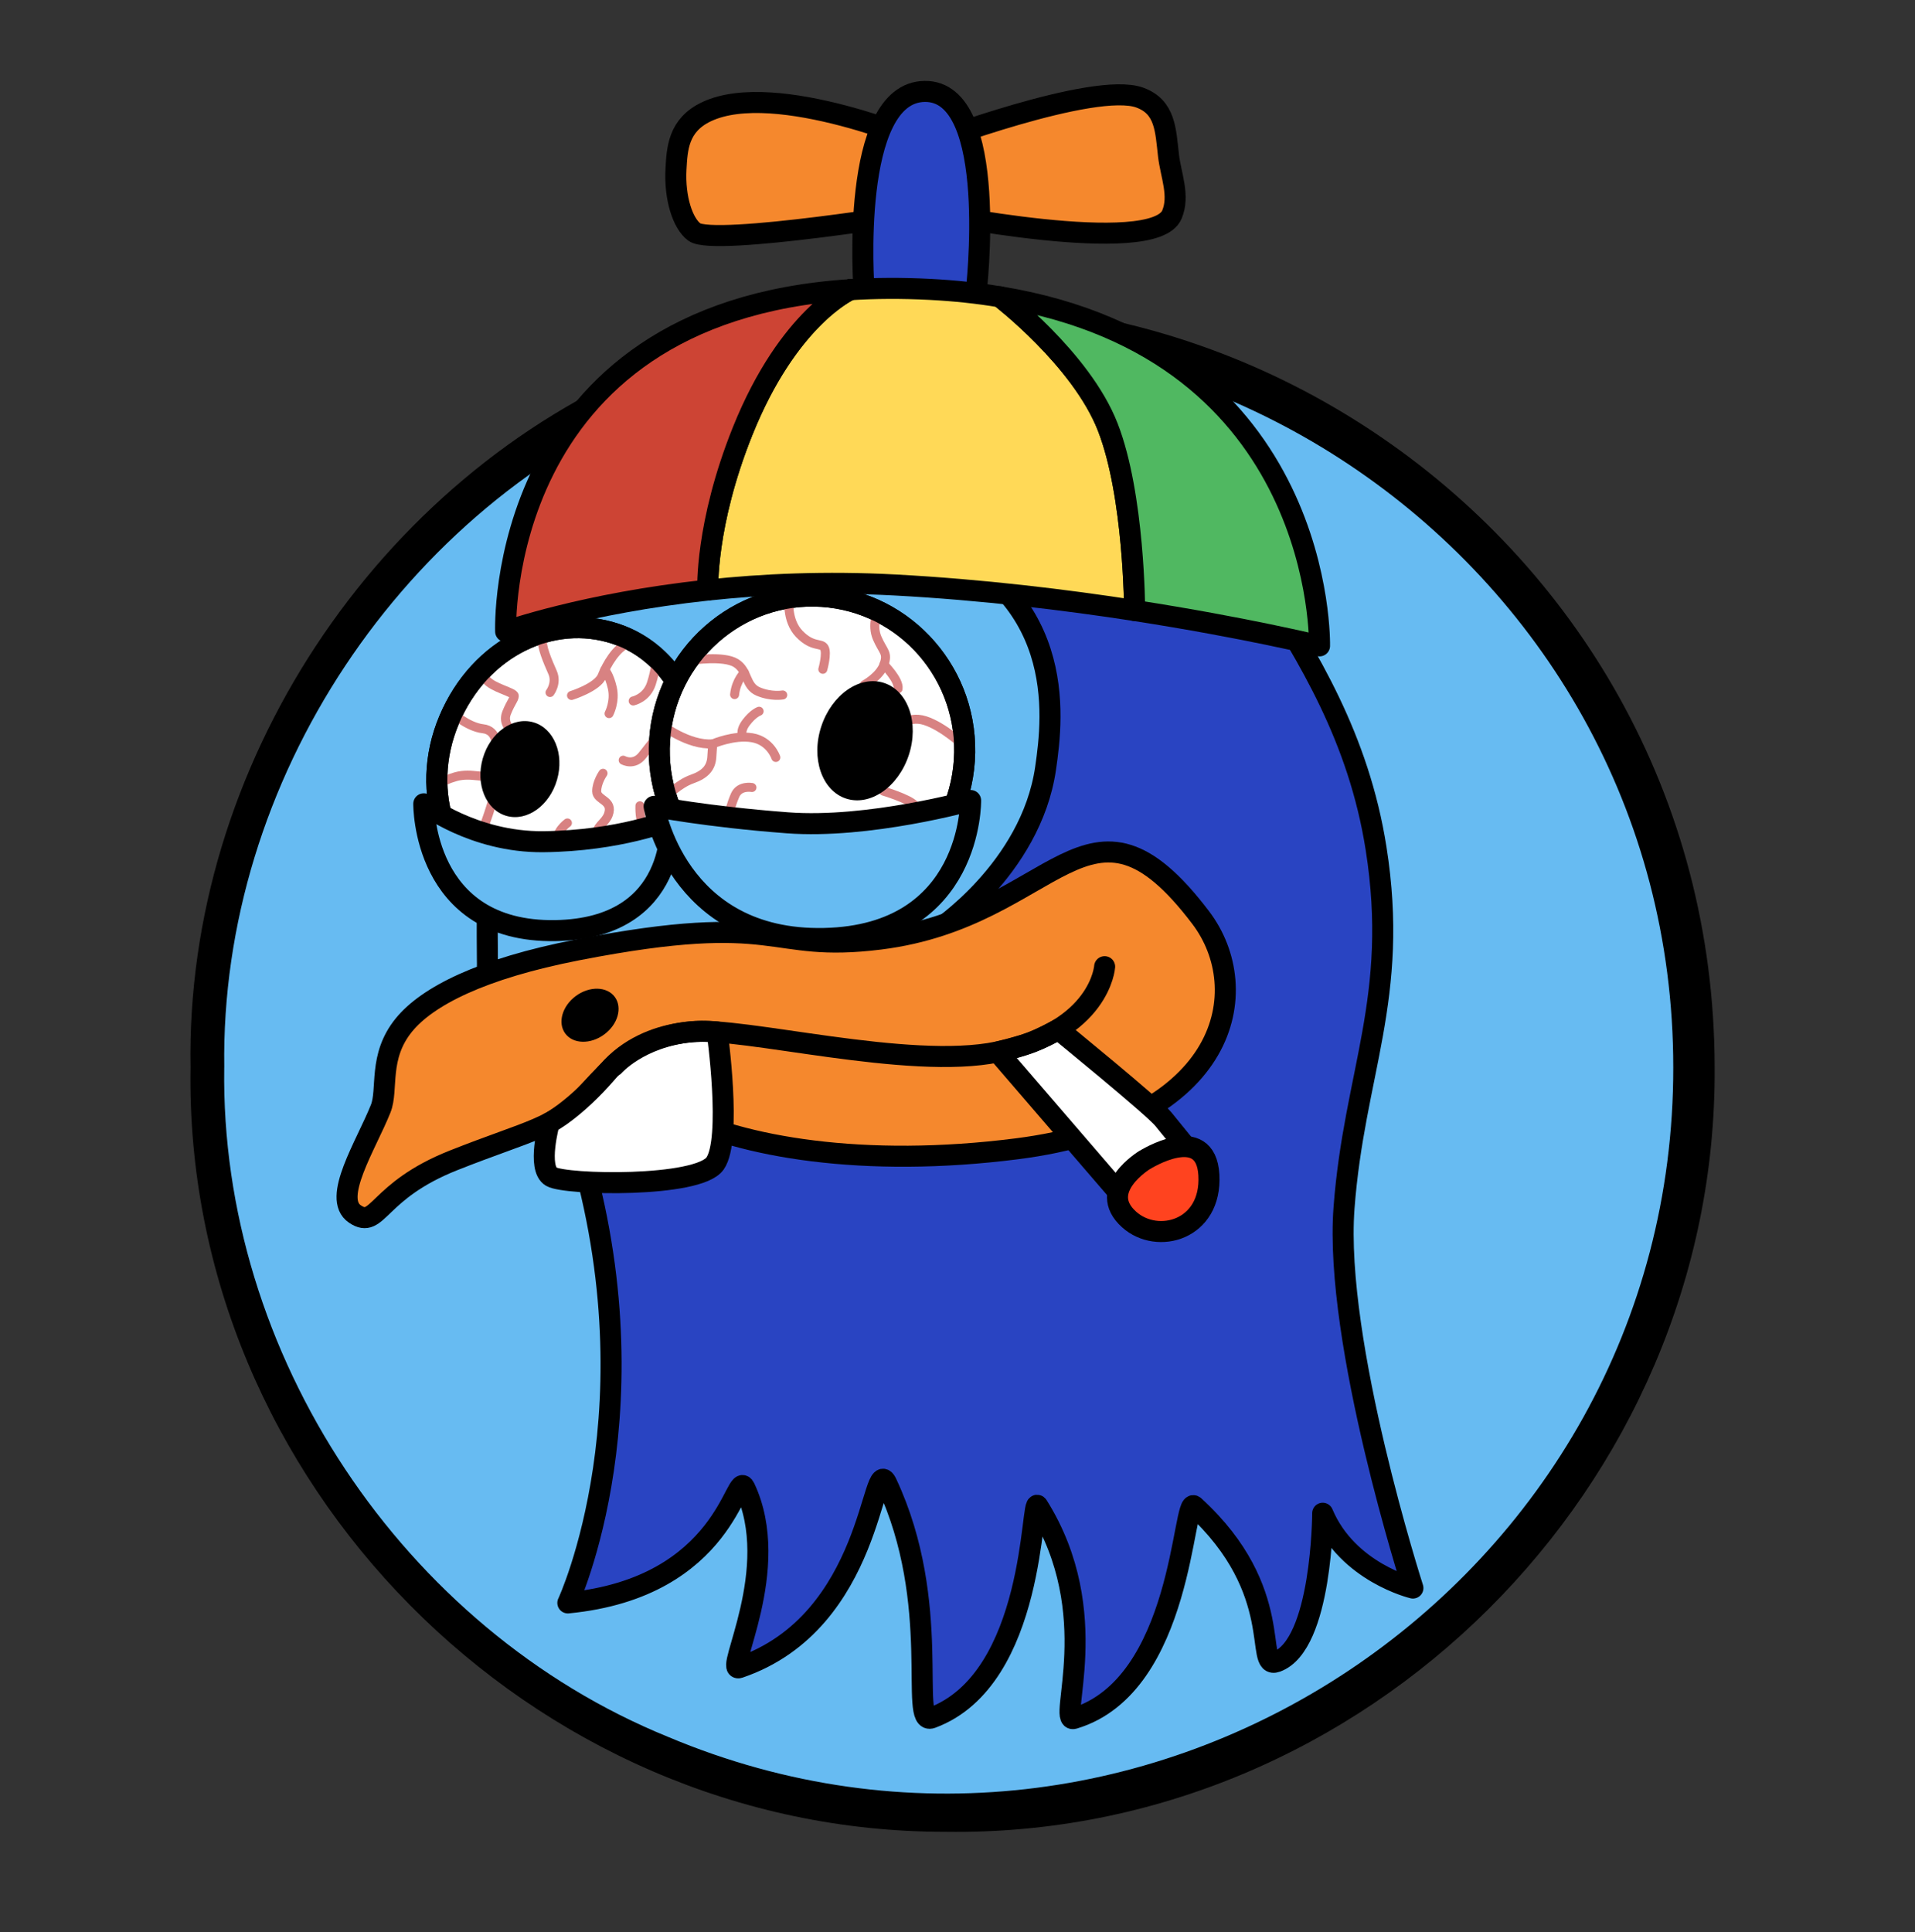 <svg width="112" height="113" viewBox="0 0 112 113" fill="none" xmlns="http://www.w3.org/2000/svg">
<rect x="0" y="0" width="112" height="113" fill="#333333" stroke="none"/>
<g clip-path="url(#clip0_1366_1445)">
<path d="M55.291 105.587C79.129 105.587 98.453 86.263 98.453 62.425C98.453 38.588 79.129 19.264 55.291 19.264C31.454 19.264 12.13 38.588 12.13 62.425C12.13 86.263 31.454 105.587 55.291 105.587Z" fill="#67BBF2"/>
<path d="M11.143 62.427C10.837 44.859 21.982 27.949 38.239 21.26C67.624 8.831 100.255 30.535 100.282 62.427C100.443 86.946 79.822 107.498 55.291 107.126C31.06 107.15 10.749 86.666 11.143 62.427ZM13.114 62.427C12.862 79.17 23.566 95.268 39.075 101.576C66.861 113.275 97.89 92.549 97.862 62.427C97.875 32.303 66.87 11.583 39.077 23.279C23.57 29.59 12.867 45.684 13.116 62.427H13.114Z" fill="black"/>
<path d="M33.213 93.74C33.213 93.74 38.633 82.104 33.596 66.199C32.539 62.861 28.23 59.569 28.23 59.569C28.693 57.466 28.492 51.47 29.196 44.86C29.918 38.081 30.52 30.886 39.193 26.994C55.276 19.778 67.661 24.4 73.762 34.082C76.495 38.418 79.461 43.134 80.482 49.624C81.854 58.335 79.196 62.773 78.606 70.642C78.015 78.51 82.635 92.871 82.635 92.871C82.635 92.871 78.813 91.961 77.359 88.496C77.359 88.496 77.335 96.196 74.664 97.178C73.314 97.675 75.291 93.055 69.844 88.076C69.153 87.444 69.228 98.578 62.803 100.499C61.821 100.792 64.645 94.343 60.692 88.058C60.279 87.4 60.626 98.187 54.49 100.464C53.139 100.965 55.164 93.788 51.857 86.746C50.964 84.847 51.133 94.842 43.229 97.528C42.35 97.828 45.795 91.74 43.555 87.006C43.006 85.847 42.549 92.834 33.211 93.74H33.213Z" fill="#2944C2" stroke="black" stroke-width="1.23" stroke-linejoin="round"/>
<path d="M32.095 33.059C32.095 33.059 35.146 29.546 40.197 34.564C40.197 34.564 44.59 27.896 53.526 31.193C62.462 34.489 61.608 41.804 61.151 44.939C60.285 50.858 54.742 54.461 54.742 54.461C54.742 54.461 47.241 57.193 39.394 57.373C31.548 57.552 28.514 56.657 28.514 56.657C28.514 56.657 28.291 44.954 29.435 40.161C30.579 35.369 32.095 33.059 32.095 33.059Z" fill="#67BBF2" stroke="black" stroke-width="1.23" stroke-linejoin="round"/>
<path d="M36.166 62.185C36.166 62.185 37.041 63.834 39.392 65.05C43.312 67.078 50.525 68.329 59.504 67.179C71.864 65.593 73.432 57.893 70.223 53.662C63.612 44.945 61.834 53.623 51.478 54.918C44.796 55.753 45.815 53.209 33.801 55.548C28.136 56.65 24.988 58.273 23.629 59.936C22.105 61.8 22.715 63.705 22.264 64.838C21.409 66.977 19.392 70.086 20.762 71C22.129 71.915 22.004 69.655 26.515 67.863C31.025 66.074 32.458 66.002 34.35 63.93C36.245 61.859 36.168 62.182 36.168 62.182L36.166 62.185Z" fill="#F5882D" stroke="black" stroke-width="1.23" stroke-linejoin="round"/>
<path d="M41.943 60.352C41.943 60.352 42.82 66.626 41.82 68.043C40.821 69.46 33.088 69.307 32.241 68.813C31.395 68.319 32.121 65.67 32.121 65.67C32.121 65.67 33.613 64.919 35.547 62.668C37.994 59.82 41.941 60.352 41.941 60.352H41.943Z" fill="white" stroke="black" stroke-width="1.23" stroke-linecap="round" stroke-linejoin="round"/>
<path d="M35.337 60.497C36.138 59.907 36.415 58.925 35.957 58.303C35.498 57.682 34.478 57.657 33.678 58.247C32.878 58.837 32.601 59.819 33.059 60.441C33.517 61.062 34.537 61.087 35.337 60.497Z" fill="black"/>
<path d="M40.276 46.956C38.763 51.447 34.16 54.039 30.116 52.567C26.134 51.117 24.47 46.357 26.268 42.095C28.066 37.834 32.292 35.837 36 37.064C39.708 38.291 41.722 42.666 40.276 46.954V46.956Z" fill="white" stroke="black" stroke-width="1.23" stroke-miterlimit="10"/>
<path d="M56.401 44.468C56.728 39.496 53.003 35.202 48.081 34.879C43.158 34.555 38.903 38.324 38.577 43.297C38.25 48.27 41.975 52.563 46.897 52.887C51.819 53.21 56.075 49.441 56.401 44.468Z" fill="white" stroke="black" stroke-width="1.23" stroke-miterlimit="10"/>
<path d="M29.029 43.731C29.029 43.731 29.134 42.714 28.241 42.617C27.351 42.521 26.364 41.633 26.364 41.633" stroke="#D88282" stroke-width="0.527" stroke-linecap="round" stroke-linejoin="round"/>
<path d="M29.945 42.733C29.945 42.733 29.371 42.332 29.63 41.687C29.888 41.042 30.065 40.919 30.078 40.7C30.091 40.482 28.8 40.232 28.431 39.74" stroke="#D88282" stroke-width="0.527" stroke-linecap="round" stroke-linejoin="round"/>
<path d="M32.169 40.499C32.169 40.499 32.589 39.95 32.32 39.333C32.051 38.716 31.618 37.753 31.738 37.322" stroke="#D88282" stroke-width="0.527" stroke-linecap="round" stroke-linejoin="round"/>
<path d="M33.425 40.672C33.425 40.672 34.954 40.195 35.218 39.521C35.483 38.847 36.059 37.878 36.697 37.647" stroke="#D88282" stroke-width="0.527" stroke-linecap="round" stroke-linejoin="round"/>
<path d="M35.621 41.733C35.621 41.733 35.997 41.026 35.811 40.225C35.625 39.425 35.367 39.18 35.367 39.18" stroke="#D88282" stroke-width="0.527" stroke-linecap="round" stroke-linejoin="round"/>
<path d="M37.032 40.993C37.032 40.993 37.822 40.833 38.097 39.971C38.373 39.109 38.397 38.473 38.397 38.473" stroke="#D88282" stroke-width="0.527" stroke-linecap="round" stroke-linejoin="round"/>
<path d="M25.497 46.043C25.497 46.043 25.696 45.691 26.646 45.424C27.595 45.157 28.374 45.593 28.833 45.293" stroke="#D88282" stroke-width="0.527" stroke-linecap="round" stroke-linejoin="round"/>
<path d="M26.237 49.168C26.237 49.168 27.733 49.505 28.068 48.869C28.403 48.232 28.823 46.795 28.823 46.795" stroke="#D88282" stroke-width="0.527" stroke-linecap="round" stroke-linejoin="round"/>
<path d="M28.067 48.867C28.067 48.867 28.21 49.753 28.522 50.013C28.835 50.274 29.384 50.547 29.54 50.961C29.695 51.374 29.179 52.273 29.179 52.273" stroke="#D88282" stroke-width="0.527" stroke-linecap="round" stroke-linejoin="round"/>
<path d="M36.448 44.457C36.448 44.457 37.065 44.809 37.564 44.184C38.063 43.558 38.483 43.018 38.483 43.018" stroke="#D88282" stroke-width="0.527" stroke-linecap="round" stroke-linejoin="round"/>
<path d="M35.269 45.223C35.269 45.223 34.897 45.748 34.899 46.279C34.901 46.811 35.892 46.787 35.579 47.642C35.424 48.062 35.008 48.263 34.91 48.642C34.812 49.02 34.319 50.396 34.319 50.396C34.319 50.396 34.691 50.842 34.636 51.407C34.582 51.971 34.483 52.623 34.483 52.623" stroke="#D88282" stroke-width="0.527" stroke-linecap="round" stroke-linejoin="round"/>
<path d="M34.319 50.395C34.319 50.395 32.79 49.967 32.613 49.315C32.436 48.663 33.186 48.127 33.186 48.127" stroke="#D88282" stroke-width="0.527" stroke-linecap="round" stroke-linejoin="round"/>
<path d="M37.426 47.123C37.426 47.123 37.378 48.145 37.743 48.425C38.108 48.705 39.239 48.772 39.239 48.772" stroke="#D88282" stroke-width="0.527" stroke-linecap="round" stroke-linejoin="round"/>
<path d="M43.978 46.054C43.978 46.054 43.254 45.914 42.996 46.502C42.737 47.09 42.628 47.631 42.628 47.631C42.628 47.631 41.79 47.578 40.931 48.379C40.25 49.013 40.325 49.282 40.325 49.282" stroke="#D88282" stroke-width="0.527" stroke-linecap="round" stroke-linejoin="round"/>
<path d="M42.628 47.629C42.628 47.629 42.538 47.605 42.726 48.642C42.914 49.679 43.347 49.48 43.288 50.381C43.229 51.282 43.42 51.726 43.42 51.726" stroke="#D88282" stroke-width="0.527" stroke-linecap="round" stroke-linejoin="round"/>
<path d="M38.699 42.391C38.699 42.391 40.257 43.609 41.683 43.502C41.683 43.502 41.674 43.683 41.63 44.285C41.587 44.886 41.263 45.287 40.475 45.562C39.688 45.838 38.968 46.595 38.968 46.595" stroke="#D88282" stroke-width="0.527" stroke-linecap="round" stroke-linejoin="round"/>
<path d="M41.683 43.505C41.683 43.505 42.916 42.965 43.986 43.144C45.056 43.323 45.375 44.297 45.375 44.297" stroke="#D88282" stroke-width="0.527" stroke-linecap="round" stroke-linejoin="round"/>
<path d="M43.448 43.105C43.448 43.105 43.23 42.797 43.636 42.257C44.043 41.716 44.398 41.594 44.398 41.594" stroke="#D88282" stroke-width="0.527" stroke-linecap="round" stroke-linejoin="round"/>
<path d="M40.477 38.611C40.477 38.611 42.326 38.328 43.046 38.779C43.765 39.23 43.579 40.114 44.345 40.44C45.111 40.765 45.778 40.643 45.778 40.643" stroke="#D88282" stroke-width="0.527" stroke-linecap="round" stroke-linejoin="round"/>
<path d="M43.536 39.342C43.536 39.342 43.055 39.768 42.963 40.621" stroke="#D88282" stroke-width="0.527" stroke-linecap="round" stroke-linejoin="round"/>
<path d="M46.152 34.965C46.152 34.965 45.966 36.266 46.749 37.074C47.532 37.881 48.02 37.57 48.206 37.883C48.392 38.196 48.123 39.141 48.123 39.141" stroke="#D88282" stroke-width="0.527" stroke-linecap="round" stroke-linejoin="round"/>
<path d="M51.347 35.738C51.347 35.738 50.96 36.53 51.306 37.326C51.651 38.123 51.946 38.169 51.699 38.866C51.452 39.564 50.551 40.048 50.551 40.048" stroke="#D88282" stroke-width="0.527" stroke-linecap="round" stroke-linejoin="round"/>
<path d="M51.697 38.867C51.697 38.867 52.603 39.775 52.524 40.28" stroke="#D88282" stroke-width="0.527" stroke-linecap="round" stroke-linejoin="round"/>
<path d="M52.371 42.647C52.371 42.647 53.016 41.796 54.106 42.144C55.195 42.49 56.422 43.656 56.422 43.656" stroke="#D88282" stroke-width="0.527" stroke-linecap="round" stroke-linejoin="round"/>
<path d="M54.554 49.42C54.554 49.42 53.804 49.151 53.655 48.355C53.506 47.558 53.823 47.451 53.482 47.079C53.141 46.708 51.671 46.266 51.671 46.266" stroke="#D88282" stroke-width="0.527" stroke-linecap="round" stroke-linejoin="round"/>
<path d="M51.231 49.312C51.231 49.312 52.021 50.115 51.995 50.772C51.971 51.428 51.934 51.708 51.934 51.708" stroke="#D88282" stroke-width="0.527" stroke-linecap="round" stroke-linejoin="round"/>
<path d="M47.841 47.971C47.841 47.971 48.221 49.933 47.583 50.497C47.228 50.812 46.598 50.598 46.259 51.088C45.92 51.578 45.957 52.385 45.957 52.385" stroke="#D88282" stroke-width="0.527" stroke-linecap="round" stroke-linejoin="round"/>
<path d="M47.582 50.5C47.582 50.5 48.538 50.992 48.903 51.85C49.056 52.208 48.982 52.782 48.982 52.782" stroke="#D88282" stroke-width="0.527" stroke-linecap="round" stroke-linejoin="round"/>
<path d="M39.771 48.168C37.903 51.898 33.779 53.901 30.116 52.567C26.134 51.117 24.47 46.357 26.268 42.095C28.066 37.834 32.292 35.837 36 37.064C37.376 37.519 38.513 38.394 39.329 39.529" stroke="black" stroke-width="1.23" stroke-linejoin="round"/>
<path d="M56.401 44.468C56.728 39.496 53.003 35.202 48.081 34.879C43.158 34.555 38.903 38.324 38.577 43.297C38.25 48.27 41.975 52.563 46.897 52.887C51.819 53.21 56.075 49.441 56.401 44.468Z" stroke="black" stroke-width="1.23" stroke-linejoin="round"/>
<path d="M53.15 44.164C53.765 42.297 53.12 40.407 51.707 39.941C50.295 39.474 48.651 40.61 48.035 42.477C47.419 44.343 48.065 46.234 49.477 46.7C50.889 47.166 52.534 46.031 53.15 44.164Z" fill="black"/>
<path d="M32.578 45.605C33.015 44.094 32.397 42.588 31.198 42.242C30 41.895 28.674 42.839 28.237 44.35C27.8 45.861 28.418 47.367 29.617 47.714C30.816 48.06 32.142 47.116 32.578 45.605Z" fill="black"/>
<path d="M61.891 60.2C61.891 60.2 60.992 60.7 60.312 60.961C59.631 61.221 58.35 61.519 58.35 61.519L65.533 69.859L69.974 67.821C69.974 67.821 68.596 66.145 68.038 65.447C67.48 64.749 61.893 60.197 61.893 60.197L61.891 60.2Z" fill="white" stroke="black" stroke-width="1.23" stroke-linecap="round" stroke-linejoin="round"/>
<path d="M66.953 67.836C66.953 67.836 70.527 65.585 70.702 68.714C70.883 71.938 67.692 72.806 66.036 71.317C64.091 69.569 66.95 67.834 66.95 67.834L66.953 67.836Z" fill="#FF431F" stroke="black" stroke-width="1.23" stroke-linecap="round" stroke-linejoin="round"/>
<path d="M35.905 62.334C35.905 62.334 37.373 60.65 40.414 60.339C43.454 60.029 53.11 62.599 58.347 61.519C64.358 60.278 64.605 56.533 64.605 56.533" stroke="black" stroke-width="1.23" stroke-linecap="round" stroke-linejoin="round"/>
<path d="M24.786 47.008C24.786 47.008 27.698 49.265 31.775 49.224C36.231 49.178 39.211 47.955 39.211 47.955C39.211 47.955 39.762 54.305 32.475 54.423C24.692 54.548 24.786 47.008 24.786 47.008Z" fill="#67BBF2" stroke="black" stroke-width="1.23" stroke-linejoin="round"/>
<path d="M56.767 46.815C56.767 46.815 50.809 48.477 46.051 48.118C41.293 47.76 38.257 47.156 38.257 47.156C38.257 47.156 39.521 55.075 48.203 54.884C56.883 54.694 56.767 46.815 56.767 46.815Z" fill="#67BBF2" stroke="black" stroke-width="1.23" stroke-linejoin="round"/>
<path d="M54.236 8.427C54.236 8.427 45.377 4.612 41.317 6.535C39.655 7.323 39.602 8.716 39.536 9.893C39.445 11.591 39.932 13.069 40.608 13.57C41.755 14.419 54.199 12.38 54.199 12.38C54.199 12.38 67.469 15.093 68.54 12.549C69.007 11.44 68.475 10.243 68.341 9.099C68.169 7.616 68.166 6.257 66.662 5.708C63.999 4.735 54.234 8.427 54.234 8.427H54.236Z" fill="#F5882D" stroke="black" stroke-width="1.23" stroke-linejoin="round"/>
<path d="M50.531 16.922C50.531 16.922 49.669 5.398 54.083 5.346C58.495 5.293 57.085 17.154 57.085 17.154" fill="#2944C2"/>
<path d="M50.531 16.922C50.531 16.922 49.669 5.398 54.083 5.346C58.495 5.293 57.085 17.154 57.085 17.154" stroke="black" stroke-width="1.23" stroke-linejoin="round"/>
<path d="M64.787 24.971C63.228 20.981 58.479 17.357 58.479 17.357H58.468C57.195 17.144 55.834 16.998 54.382 16.923C52.721 16.838 51.172 16.849 49.727 16.941C49.462 17.063 46.034 18.745 43.435 25.21C41.232 30.689 41.394 34.507 41.394 34.509C44.59 34.165 48.3 33.995 52.352 34.211C57.457 34.485 62.324 35.08 66.376 35.705H66.358C66.358 35.705 66.345 28.959 64.785 24.971H64.787Z" fill="#FFD957" stroke="black" stroke-width="1.23" stroke-linejoin="round"/>
<path d="M49.726 16.942C49.726 16.942 49.731 16.942 49.731 16.939H49.724L49.726 16.942Z" fill="#2944C2" stroke="black" stroke-width="1.23" stroke-linejoin="round"/>
<path d="M49.732 16.937L49.746 16.93C49.746 16.93 49.742 16.93 49.732 16.937Z" fill="#2944C2" stroke="black" stroke-width="1.23" stroke-linejoin="round"/>
<path d="M41.397 34.508C34.175 35.283 29.573 36.93 29.573 36.93C29.573 36.93 28.88 18.284 49.727 16.94L49.744 16.932C49.744 16.932 46.139 18.48 43.435 25.209C41.232 30.689 41.394 34.508 41.394 34.508H41.397Z" fill="#CD4434" stroke="black" stroke-width="1.23" stroke-linejoin="round"/>
<path d="M66.36 35.702C66.36 35.702 66.347 28.96 64.787 24.97C63.228 20.98 58.479 17.355 58.479 17.355H58.468C77.569 20.497 77.173 37.771 77.173 37.771C77.173 37.771 72.802 36.7 66.378 35.706H66.36V35.702Z" fill="#50B861" stroke="black" stroke-width="1.23" stroke-linejoin="round"/>
</g>
<defs>
<clipPath id="clip0_1366_1445">
<rect width="112" height="112" fill="white" transform="translate(0 0.811)"/>
</clipPath>
</defs>
</svg>
